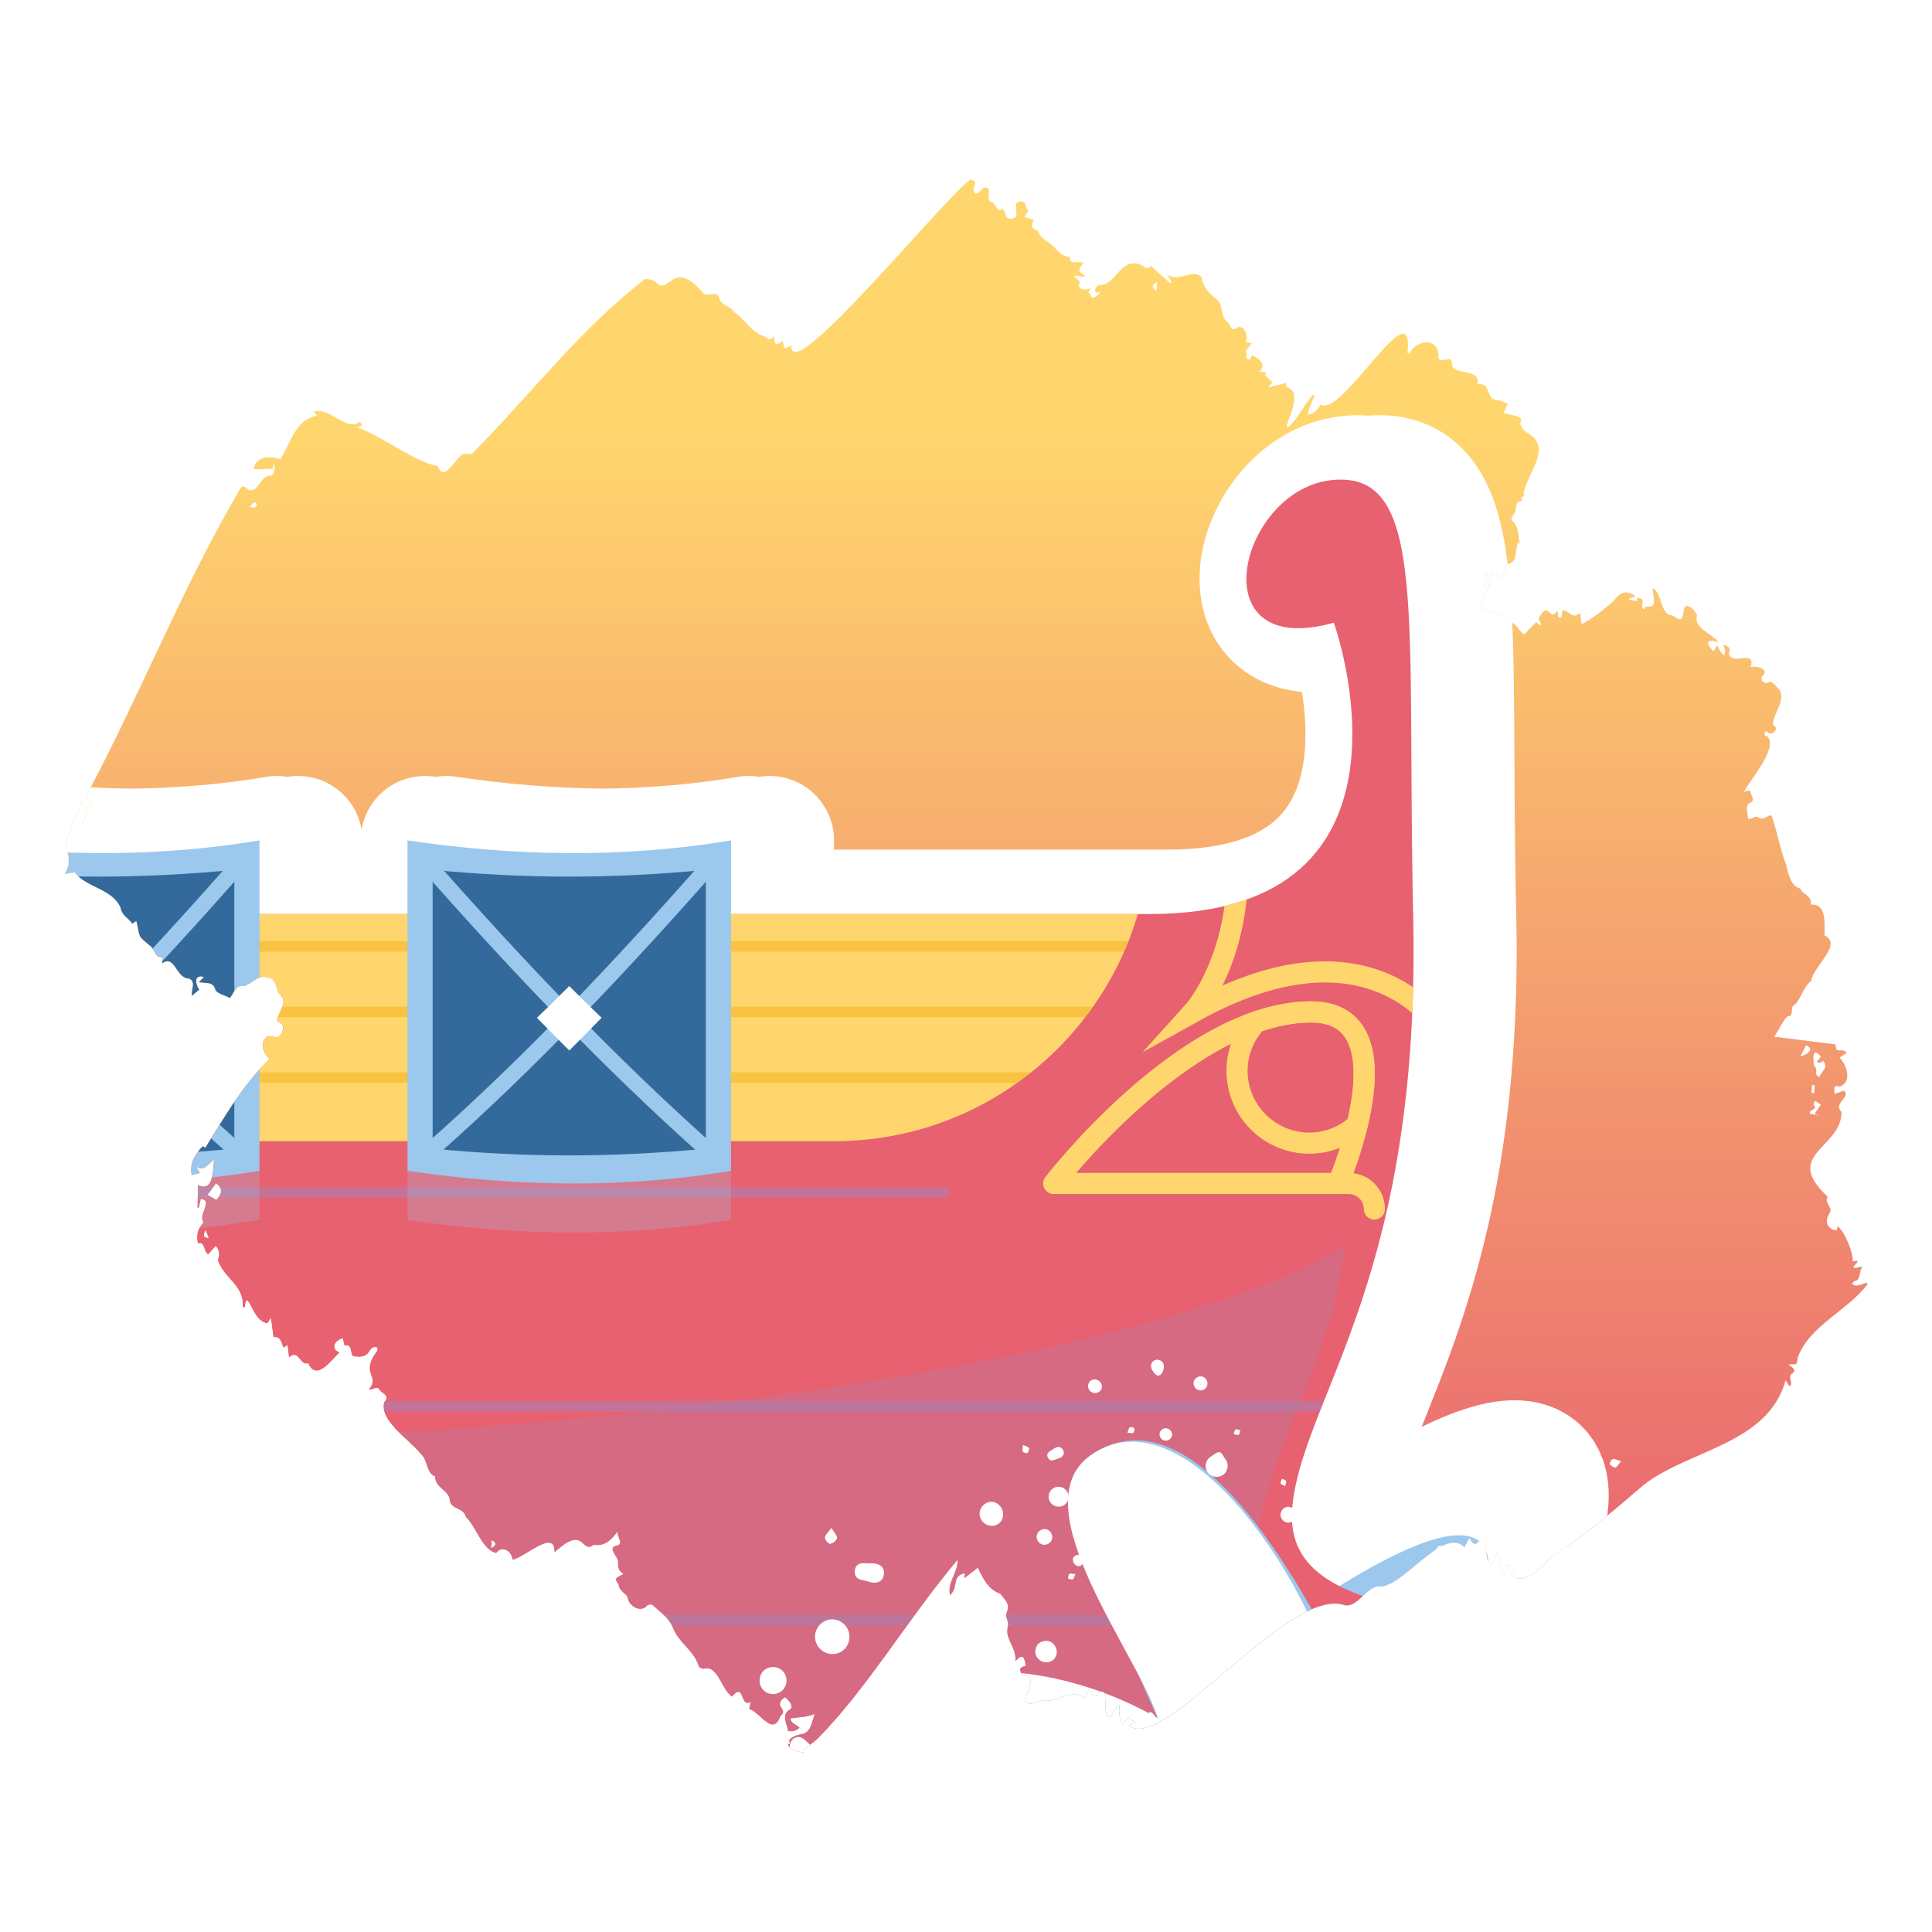 <?xml version="1.0" encoding="UTF-8"?>
<svg xmlns="http://www.w3.org/2000/svg" width="300" height="300" xmlns:xlink="http://www.w3.org/1999/xlink" viewBox="0 0 300 300">
  <defs>
    <clipPath id="b">
      <path d="M126.772,270.147c-.714.568-1.284,1.023-1.977,1.575-.003-.058.007.152.018.393-3.196-.319-3.327-2.383-.098-2.884,1.266-.458,1.292-1.73,1.796-3.082-1.457.556-2.442.47-3.814.697.252.876.893.851,1.45,1.442-.481.508-1.165.591-1.771.508-.164-1.022-1.028-2.49.117-3.246,1.081-.446-.186-1.686-.567-2.013-.576.277-1.111.961-.617,1.595.308.467.508.864-.116,1.321-1.184,3.272-3.027-.469-4.858-1.096.043-.188.129-.569.249-1.096-1.736,1.039-.908-3.182-2.925-.821-1.624-1.05-2.16-4.844-4.273-4.346-.195.121-.721-.087-.862-.323-.793-2.584-3.2-3.697-4.05-6.08-.648-1.513-1.976-2.377-3.113-3.449-.105-.152-.742-.109-.861.057-.955,1.197-2.936.12-3.038-1.301-.305-.566-1.47-1.131-1.391-1.989-.993-1.138.043-1.066.753-1.648-.713-.298-.871-.891-.862-1.733.182-.805-1.666-2.151-.396-2.576,1.456-.278.308-1.173.293-2.22-.995,1.425-2.019,2.272-3.674,2.052-.749.61-1.209.199-1.709-.265-1.289-1.414-3.222.461-4.368,1.389.096-3.759-4.685.9-6.54,1.179-.045-1.293-1.546-2.313-2.535-1.037-2.249-.607-2.976-3.952-4.684-5.586-.354-1.535-2.399-1.151-2.496-2.62-.174-1.629-2.3-1.873-2.288-3.673-1.441-.59-1.123-2.543-2.161-3.441-1.784-2.289-6.496-5.151-5.755-8.104.894-.917,0-1.194-.607-1.76-.469-1.012-1.005-.044-1.776-.239,1.881-2.059-1.466-2.334,1.303-5.969.307-.896-.85-.648-1.11-.104-.689,1.234-1.677,1.063-2.634.934-.512-.549-.059-1.924-1.332-1.664-.087-.365-.174-.73-.265-1.114-1.241.3-1.93,1.597-.515,2.208-1.318,1.253-3.583,4.501-4.84,1.678-1.488.342-1.344-2.237-2.996-.947-.081-.699-.146-1.267-.22-1.908-.179.118-.405.268-.633.418-.357-.743-.386-1.794-1.555-1.625-.128-.956-.256-1.902-.401-2.984-.273.4-.459.674-.57.836-1.739-.398-2.103-2.224-3.029-3.533-.095.013-.19.027-.285.04-.063.335-.127.67-.19,1.006-.1-.005-.2-.01-.301-.014.267-3.392-2.866-4.422-3.859-7.278.268-1.007.296-1.422-.313-2.239-.385.414-.736.792-1.218,1.311-.78-.576-.39-2-1.553-1.698-.335-1.357-.028-2.349.869-3.26-.982-1.094,1.552-3.478-.432-3.648-.108.467-.211.908-.313,1.349h-.215c.026-1.112.053-2.223.084-3.524,2.431,1.178,2.282-2.245,2.499-3.943-.967.712-1.639,2.005-2.82,1.039.176.3.352.6.614,1.048-.519.131-.969.245-1.271.321-.347-1.909.465-3.139,1.711-4.501.127.086.294.199.395.268,2.901-4.637,5.805-9.825,10.004-13.792-1.101-.897-1.671-2.744-.22-3.567.661.055,1.365.339,1.709.081.63-.781,1.133-1.841-.331-2.352-.007-1.37,1.816-2.873.508-4.08-.762-.851-.499-2.634-1.967-2.737-1.541-.467-2.351.923-3.668,1.337-1.282-.241-1.534,1.02-2.196,1.866-.778-.443-1.737-.572-2.254-1.223-.354-1.428-1.427-.995-2.579-1.251.279-.295.512-.541.756-.799-1.61-.454-1.243,1.18-.684,1.971-.347.287-.659.544-1.161.959-.146-.998.719-2.27-.491-2.696-2.003-.024-2.094-3.775-4.13-2.353.013-.316.026-.622.039-.933-1.119-.022-1.15-.978-1.739-1.663-2.298-1.886-1.623-1.258-2.3-3.981-.202.134-.39.26-.632.421-.647-.984-1.563-1.132-1.856-2.568-1.328-2.881-5.346-3.058-7.079-5.386-.585.083-1.041.148-1.601.228,1.383-2.045.167-3.317.285-5.289.802-1.974,1.602-3.943,2.4-5.907l.357.032c-.084.989-.167,1.98-.27,3.197.814-.916.531-1.853.959-2.706.183.12.335.22.487.32.067-.034.134-.067.201-.101.024-1.515-1.858-.945-.615-2.467,8.097-15.249,14.395-31.292,23.079-46.174.452-.861.735-1.603,1.645-.565,1.744.56,1.811-2.35,3.56-2.194.431-.026.743-1.269.438-1.892-.072.32-.123.543-.188.83-.996.023-1.962.045-2.946.068.288-2.054,2.598-2.155,4.1-1.523,1.683-2.489,2.304-6.224,5.744-6.788-.14-.172-.266-.327-.539-.662,2.52-.59,4.58,2.546,6.67,1.905.44-.39.743-.297.818.309-.216.079-.43.157-.716.261,4.26,1.531,8.617,5.253,12.519,6.025.919,2.415,2.378-.584,3.433-1.49.519-.833,1.393-.071,2.021-.601,8.953-9.038,16.928-19.513,26.772-26.991.548-.009,1.596.235,1.946.822,1.848,1.277,2.466-3.795,6.841,1.161.667,1.147,2.425-.463,2.708,1.046.282,1.139,1.689,1.087,2.207,2.067,1.786,1.081,2.565,3.146,4.737,3.803.689.392.8.85,1.497-.017.118,1.414.309,1.516,1.399.76.079.407.154.792.229,1.178l1.123-.477c-.465,6.943,24.591-23.986,27.83-25.766,1.614.353-.188,1.261.697,2.163.504.143.961-.691,1.338-.89,1.676-.328-.022,1.919,1.229,2.224.722.181.831,1.901,1.677.962.181.363.422.654.47.981.121.87,1.498.81,1.687.114.111-.926-.632-2.356.922-2.128.695.044.417,1.093.954,1.37-.252.402-.445.71-.638,1.018.435.124.871.249,1.436.41-.455,1.116-.409,1.297.704,1.757.236,1.007,1.231,1.468,1.973,2.04.853.704,1.654,2.045,3.013,1.97-.367,1.39,1.423.545,2.121.967-1.036.973-.927,1.293.14,1.928-.026.064-.052.129-.078.193-.473-.052-.945-.105-1.599-.177.27.731,1.157.622.746,1.475-.068.73,1.223.916,1.837.424-.165.316-.264.505-.399.765.57-.039.209,1.014.965.708.422-.171.76-.545,1.101-.949-1.081.652-1.342-.397-.403-.954,1.362.035,2.055-.861,2.827-1.742,1.164-1.315,2.162-2.092,3.896-1.315.42.365.792.737,1.358.086,1.024.926,2.01,1.817,2.997,2.709.08-.067.161-.134.241-.2-.201-.332-.402-.663-.707-1.165,1.923,1.296,3.917-1.03,5.357.406.242,1.625,1.152,2.489,2.362,3.451,1.077.962.459,2.642,1.638,3.51.591.438.42,1.541,1.363.95,1.136-.803,2.064,1.302,1.41,2.168.424.081.745.143,1.018.195-.349.427-.657.804-.966,1.18.601.262-.509,1.372.736,1.339.079-.234.163-.483.242-.715.997.668,2.299,1.187,1.222,2.566.322.045.606.085.957.133-.052.234-.096.434-.112.508.399.361.738.669,1.123,1.017-.197.249-.374.474-.652.826.998-.259,1.849-.481,2.782-.723.017.314.026.498.036.679,2.534.548.472,4.428.011,6.054.081.056.162.112.243.169,1.616-1.377,2.453-3.491,3.878-5.066.083.048.165.097.248.145-.384.974-.893,1.909-1.079,2.947,1.031-.032,1.49-.808,2.019-1.568,3.259,2.237,14.631-18.5,13.479-7.991.094.03.189.059.283.089,1.094-2.144,4.509-2.623,4.519.402-.096.89.735.556,1.293.499.593-.139.81.106.812.662-.08,1.962,4.51.524,3.973,3.236,2.144-.457,1.241,2.226,2.864,2.406.605-.004,1.21.372,1.837.587-.225.485-.433.934-.678,1.461,5.02.996,1.101.777,3.501,2.933,4.404,2.295.161,6.216-.403,9.674.089.041.178.082.266.123-.185.117-.369.233-.605.382.059.154.126.329.196.511-1.449.027-.687,1.274-1.387,2.138-.349.477-.522.808.079,1.218.73.849.617,2.264.918,3.296-.073-.059-.231-.188-.271-.221-.656,1.441.088,2.991-1.8,3.481-.204.757-.278,1.634-1.183,2.076-.315-.334-.584-.62-.852-.905-.137-.009-.274-.017-.41-.026.293,2.122-.855,3.447-1.799,5.239,1.242.98,3,.811,3.902,1.869.136.202.265.614.366.604,1.437-.079,1.729,1.318,2.679,1.994.643-.661,1.245-1.281,1.864-1.918.26.187.466.335.672.483.052-.03.105-.061.157-.091l-.428-.924c1.562-3.164,1.703.665,2.812-1.18.475.196-.208,1.169.688.926.129-.035.115-.591.193-1.067,1.148-.008,1.437,1.548,2.789.384.073.773.039,1.143.215,1.756,1.685-.842,3.335-2.183,4.895-3.547,1.023-1.326,1.915-1.908,3.486-.744-.475.142-.748.223-1.02.305-.005.067-.011.135-.016.202.378.068.756.137,1.195.217.034-.181.063-.334.1-.528,1.723.228.025,1.229,1.078,1.799.134-.204.256-.391.296-.453,1.868.37,1.023-1.643.979-2.751l.204-.01c1.293,1.101,1.019,3.405,2.372,4.092.478.042.83.144,1.165.502,1.443.824.727-1.53,1.45-1.887.825-.061,1.284.754,1.73,1.415-.65,1.95,2.239,2.847,3.33,4.16-1.55-.417-2.332-.086-.804,1.442.229-.349.361-.551.594-.905.361.657.506,1.139,1.073,1.535.326-.601.054-1.047-.141-1.632.68.197,1.275.399.869,1.299.351,2.153,4.294-.792,3.39,2.185.898-.303,3.057.317,1.793,1.39-.131.095-.137.605-.006.756.169.194.628.381.795.285.865-.523,1.285.614,1.879,1.035,1.081,1.873-1.129,3.834-.969,5.528,1.202.529-.36,2.016-1.067.878-.308.414-.488.762.194.862,1.616,1.818-2.468,6.466-3.68,8.628.365-.107.59-.173.909-.267.159.618,1.012,1.706-.01,1.987-.745.554-.263,1.555-.229,2.5.289.015,1.168-.414,1.404-.381.598.516,1.12.261,1.637-.051.559-.337.696-.053.782.465.801,2.367,1.179,4.776,2.081,7.035.296,1.29.714,3.393,2.176,3.714.357.969,1.887,1.054,1.624,2.511,2.597-.272,2.122,3.134,2.166,4.769,2.929,1.423-1.903,4.927-2.06,7.046-1.368,1.049-1.719,3.218-2.761,3.844-.552.332.13,1.785-.94,1.65-.796.839-1.221,1.956-2.062,3.186,3.359.425,6.449.815,9.532,1.205.032,1.666.885.365,1.742,1.274-.463.32-.798.55-1.11.766,1.152,1.211,1.958,3.802.022,4.516-1.213-.421-.742.496-.819,1.117.542-.177.997-.326,1.52-.497.973,1.168-1.798,1.906-.43,3.306.013,5.671-9.282,6.554-2.154,13.149-.601.93.805,1.579.35,2.49-.864,1.241-.557,2.496,1.028,2.77.031-.119.095-.368.163-.633,1.014.619,2.481,4.084,2.35,5.432.203-.031.46-.071.716-.111-.01.096-.021.192-.031.288-.183.196-.365.393-.548.59.022.092.044.183.066.275.393-.066.786-.133,1.324-.224-.604.681-.237,2.147-1.186,2.219-.146-.009-.301.289-.452.446.707.611,1.519-.008,2.306-.16.039.066.079.131.118.197-3.126,4.171-9.064,6.455-10.856,11.429-.128,1.576-.41.812-1.467,1.079.511.307,1.427.88.622,1.38-.764.446.062,1.168-.253,1.875-.087.003-.174.006-.261.009-.122-.197-.243-.393-.517-.836-2.745,9.891-14.735,10.7-21.933,16.161-4.721,4.006-9.465,8.241-14.742,11.416-1.032,1.679-4.844,4.864-6.137,2.157.234-.101.458-.199.914-.396-.521-.325-.863-.539-1.347-.841.147,1.114-.969,3.195-.613,1.098-1.212-.582-.148-1.97-.78-3.19-.401.884-.706,1.557-1.011,2.231-1.428-.731-.155-3.632-1.829-3.831-.673,1.024-1.157.594-1.616-.31-.299.539-.537.97-.797,1.437-3.272-3.432-9.814,6.669-13.382,6.068-1.938.182-3.462,3.741-5.535,2.824-8.971-2.229-27.887,23.203-33.172,18.759.277-.119.533-.228,1.027-.44-.491-.356-.823-.597-1.214-.881-1.253,2.454-1.359-.662-1.252-1.807-.098-.031-.197-.062-.295-.093-.366.652-.732,1.305-1.092,1.947-1.624-.22.047-4.78-1.789-3.836-.899,1.306-.917.067-1.661-.321-.179.432-.346.837-.504,1.219-2.082-1.718-4.408.854-6.83.32-.817.38-2.702,1.194-2.44-.602.711-.752,1.476-3.949-.374-3.102-.693-1.096-.614-1.406.383-1.632-.13-1.436-.512-1.982-1.573-.714.167-2.383-1.748-3.383-1.153-5.508.157-.534-.429-1.418-.268-1.963.769-1.473-.333-2.133-.906-3.004-1.931-.74-2.614-2.2-3.516-4.067-.659.517-1.34,1.051-2.08,1.631.027-.286.049-.514.074-.772-2.134.455-.86,2.028-2.308,3.424-.48-2.06,1.266-3.471,1.159-5.483-7.491,8.85-14.265,20.34-21.905,27.933ZM281.647,165.413c.861.91-.177,1.368.871,1.808.243-.854,1.473-1.293.613-2.462l-.624.31-.413-.196c.221-.269.443-.537.662-.803-1.404-1.639-1.201.322-1.109,1.344ZM33.541,183.748c-.44.598-.881,1.197-1.321,1.794.416.232.892.496,1.372.764.972-1.015.967-1.809-.051-2.558ZM282.421,173.251c-.222-.095-.444-.189-.666-.284.342-.493.685-.986.992-1.43-.25-.17-.55-.375-.848-.578q-.56.478.02,1.052c-.282.189-.563.377-.843.564-.009.121-.018.242-.026.363.457.104.914.208,1.372.313ZM280.446,162.308c-.318.619-.555,1.08-.89,1.733,1.061-.275,2.309-1.141.89-1.733ZM230.913,89.214c-.07.023-.14.046-.21.069-.088.634-.176,1.268-.273,1.965l.902-.413c-.137-.532-.278-1.077-.419-1.622ZM179.677,43.765c-.848.503-.866.792-.101,1.425.035-.491.064-.905.101-1.425ZM38.809,78.717c.649.155,1.027.174,1.063-.485-.428-.544-.687.017-1.063.485ZM31.936,191.013c-.467.934-.379,1.117.477,1.239-.178-.463-.328-.851-.477-1.239ZM281.27,169.697c.154.012.308.025.462.037.005-.409.011-.818.016-1.226-.12-.01-.24-.02-.36-.03-.039.406-.079.812-.118,1.218ZM76.359,239.142c-.032.385-.064.77-.106,1.275.927-.494.838-.89.106-1.275Z" fill="none"/>
    </clipPath>
    <linearGradient id="c" data-name="Dégradé sans nom 13" x1="148.843" y1="67.007" x2="148.843" y2="252.017" gradientUnits="userSpaceOnUse">
      <stop offset="0" stop-color="#ffd66e"/>
      <stop offset="1" stop-color="#e86170"/>
    </linearGradient>
    <clipPath id="d">
      <path d="M-253.715-73.97v347.791c5.085.942,10.691,1.467,16.589,1.467,13.659,0,25.755-2.806,33.409-7.13.37-.016.741-.033,1.111-.049,4.124,4.351,10.666,7.179,18.058,7.179s13.94-2.83,18.063-7.184c5.262,4.355,13.615,7.184,23.052,7.184,7.776,0,14.82-1.921,20.008-5.031,6.059,3.11,14.285,5.031,23.367,5.031,7.827,0,15.012-1.434,20.731-3.816,1.407,2.383,3.175,3.816,5.1,3.816,1.897,0,3.639-1.394,5.036-3.713,5.678,2.319,12.761,3.713,20.472,3.713,10.083,0,19.107-2.37,25.281-6.106,5.286,3.736,13.013,6.106,21.646,6.106,8.01,0,15.253-2.032,20.48-5.308,6.104,3.276,14.564,5.308,23.918,5.308.414,0,.805-.045,1.213-.055.829.021,1.65.055,2.492.055,13.659,0,25.755-2.806,33.409-7.13.37-.016.741-.033,1.111-.049,4.124,4.351,10.666,7.179,18.058,7.179s13.94-2.83,18.063-7.184c5.262,4.355,13.615,7.184,23.052,7.184,7.776,0,14.82-1.921,20.008-5.031,6.059,3.11,14.285,5.031,23.367,5.031,7.827,0,15.012-1.434,20.731-3.816,1.407,2.383,3.175,3.816,5.1,3.816,1.897,0,3.639-1.394,5.036-3.713,5.678,2.319,12.761,3.713,20.472,3.713,10.083,0,19.107-2.37,25.281-6.106,5.286,3.736,13.013,6.106,21.646,6.106,8.01,0,15.253-2.032,20.48-5.308,6.104,3.276,14.564,5.308,23.918,5.308,1.674,0,3.301-.097,4.908-.223V-73.97H-253.715Z" fill="none"/>
    </clipPath>
    <filter id="e" data-name="drop-shadow-4" x="-187.484" y="-41.249" width="498.382" height="346.567" filterUnits="userSpaceOnUse">
      <feOffset dx="-6" dy="0"/>
      <feGaussianBlur result="f" stdDeviation="0"/>
      <feFlood flood-color="#42496f" flood-opacity="1"/>
      <feComposite in2="f" operator="in"/>
      <feComposite in="SourceGraphic"/>
    </filter>
    <clipPath id="g">
      <path d="M225.438,141.925c-1.053-46.012,2.335-68.6-12.319-67.411s-21.258,28.132,0,22.18c0,0,16.239,45.232-28.517,45.232H-143.338c-13.466,0-31.685-95.928,36.438-79.293,0,0,15.843-2.772,7.921-22.18-36.671-2.808-84.983,15.212-71.206,101.473s45.858,150.423,45.858,150.423h400.023v-36.438c-50.259-4.753-71.291-5.941-68.915-22.972,2.376-17.031,19.929-35.413,18.656-91.014Z" fill="none"/>
    </clipPath>
    <clipPath id="h">
      <path d="M-142.327,128.057H184.672c0,27.125-22.022,49.147-49.147,49.147H-93.18c-27.125,0-49.147-22.022-49.147-49.147h0Z" fill="none"/>
    </clipPath>
  </defs>
  <g isolation="isolate">
    <g id="a" data-name="bateau 08">
      <g clip-path="url(#b)">
        <rect x="5.286" y="7.067" width="287.116" height="269.478" fill="url(#c)"/>
        <g>
          <path d="M272.474,251.349v.977c-2.029-.638-3.281-.977-3.281-.977v3.949c-15.081-1.415-27.264-2.565-36.732-4.054,6.111-10.879,10.307-21.534,4.746-23.508-5.249-1.863-17.306,4.987-29.221,13.291-1.263-2.218-1.654-4.87-1.205-8.089,2.376-17.031,19.929-35.413,18.656-91.014-1.053-46.012,2.335-68.6-12.319-67.411-.206.017-.405.057-.608.083-.818-.129-1.703-.162-2.673-.083-13.709,1.112-20.368,24.759-3.766,22.932,1.155.144,2.482.117,3.982-.103,1.77,5.505,12.87,44.583-28.733,44.583h-61.813c0-3.81,0-7.62,0-11.43-1.091.185-2.185.354-3.281.511v-.511c-7.473,1.264-15.065,1.885-22.669,1.964-8.142-.082-16.279-.77-24.28-1.964v.459c-1.096-.144-2.19-.296-3.281-.459v11.43h-19.711c0-3.81,0-7.62,0-11.43-1.091.185-2.185.354-3.281.511v-.511c-7.473,1.264-15.065,1.885-22.669,1.964-8.142-.082-16.279-.77-24.28-1.964v.459c-1.096-.144-2.19-.296-3.281-.459v11.43h-19.711c0-3.81,0-7.62,0-11.43-1.091.185-2.185.354-3.281.511v-.511c-7.473,1.264-15.065,1.885-22.669,1.964-5.202-.052-10.402-.353-15.566-.876v-50.397s-31.483-6.58-38.25-13.562l1.407-1.407-2.68-2.68-1.64,1.64-1.64-1.64-2.68,2.68,1.407,1.407c-4.221,4.356-18.059,8.555-27.875,11.097l-2.179-14.171c4.128-2.548,9.239-4.115,15.499-4.354,3.908.13,8.207.722,12.961,1.883,0,0,.294-.199.752-.564.832.174,1.668.354,2.528.564,0,0,14.678-9.842,1.82-22.223-2.786-.213-5.582-.301-8.364-.247-9.808-.196-19.552,1.291-28.211,5.342l-1.376-8.951c2.699-1.154,4.388-4.016,3.921-7.051s-2.938-5.258-5.859-5.547l-.057-.37c3.83-1.365,6.28-5.291,5.639-9.458s-4.157-7.176-8.22-7.327l-.058-.38c2.699-1.154,4.388-4.016,3.921-7.051s-2.938-5.258-5.859-5.547l-.033-.212,19.926-3.064-1.415-9.204-3.205.493-.076-.493-16.721,2.571-.543-3.529c5-1.57,8.249-6.584,7.428-11.924-.906-5.891-6.414-9.932-12.305-9.029-1.062-.163-2.166-.172-3.285,0-5.892.906-9.934,6.417-9.028,12.309.821,5.34,5.426,9.146,10.667,9.141l.618,4.022-20.03,3.08,1.415,9.204,3.205-.493.076.493,15.964-2.455c-2.214,1.34-3.521,3.921-3.103,6.638.467,3.035,2.938,5.258,5.859,5.547l.058.38c-3.83,1.365-6.28,5.291-5.639,9.458.641,4.168,4.157,7.176,8.22,7.327l.057.37c-2.699,1.154-4.388,4.016-3.921,7.051s2.938,5.258,5.859,5.547l1.823,11.857c-18.794,12.435-30.364,39.914-21.794,93.569,13.777,86.261,45.858,150.423,45.858,150.423h396.801v1.96s1.251-.026,3.281-.159v.159s38.305-.764,38.424-16.67c.119-15.906-38.424-26.288-38.424-26.288ZM-109.981,67.624l.367-.367.367.367c-.115.119-.238.238-.367.356-.129-.119-.252-.237-.367-.356ZM-147.496,139.28c-.086-.103-.171-.206-.256-.314v-49.713h.256v50.028ZM-146.761,80.286c-2.472.577-4.015.9-4.015.9v52.779c-7.385-15.202-12.077-48.298,2.351-64.5l1.664,10.821ZM-144.472,141.697v-46.522l7.189,46.75h-6.055c-.372,0-.751-.085-1.134-.228ZM-98.472,89.252h.256v52.673h-.256v-52.673ZM-95.192,89.252h20.437v41.582c-.804-.109-1.607-.22-2.409-.339v.459c-1.096-.144-2.19-.296-3.281-.459v11.43h-14.748v-52.673ZM-71.475,131.252c-.086-.01-.171-.022-.256-.032v-41.968h.256v42ZM-130.683,141.925l-8.1-52.673h37.286v52.673h-29.187Z" fill="none" stroke="#fff" stroke-linecap="round" stroke-linejoin="round" stroke-width="20"/>
          <g>
            <path d="M217.895,280.523s-25.748-70.56-48.631-54.482c-6.473,4.548,10.508,40.753,10.508,40.753,0,0-22.604-10.98-24.41-1.549-1.806,9.431-10.501,16.773-27.89,13.295-17.389-3.478,49.076,21.085,50.621,11.219,1.546-9.866,21.965,9.33,26.536,4.562,4.571-4.768-3.351-18.77,13.265-13.798Z" fill="#9bc8ec"/>
            <path d="M208.665,270.311c.827-15.262-22.678-56.295-39.401-44.271-11.009,7.916,7.756,31.246,10.508,40.753-13.968-8.064-30.292-9.006-34.662-4.504-4.37,4.502,8.058,6.416,4.638,10.508-3.42,4.093-35.529,4.176-35.529,4.176,0,0,36.809,13.021,47.233,8.453,6.568-2.878-3.988-12.243,1.833-14.28,14.55-5.091,27.688,21.225,38.81,18.396,6.59-1.676-9.531-22.848-5.278-24.6,4.253-1.751,11.846,5.367,11.846,5.367Z" fill="#fff"/>
          </g>
        </g>
        <g>
          <g clip-path="url(#d)">
            <g>
              <path d="M215.693,276.802s33.53-44.802,21.515-49.065c-12.015-4.264-59.704,37.119-59.704,37.119l38.189,11.946Z" fill="#fff"/>
              <path d="M207.048,287.765s33.53-44.802,21.515-49.065c-12.015-4.264-59.704,37.119-59.704,37.119l38.189,11.946Z" fill="#9bc8ec"/>
              <g>
                <path d="M239.011,264.181c-1.411.713-2.77-.218-3.072-1.153-.36-1.114.158-2.325,1.219-2.738,1.118-.435,2.358.106,2.804,1.229.072.181.114.373.181.555.567,1.544.491,1.686-1.131,2.107Z" fill="#fff"/>
                <path d="M242.034,230.413c.307,1.019-.258,2.088-1.279,2.42-1.073.349-2.173-.233-2.469-1.307-.279-1.013.322-2.096,1.333-2.402,1.008-.305,2.112.284,2.415,1.289Z" fill="#fff"/>
                <path d="M223.821,245.031c.251.856-.158,1.52-1.129,1.831-.935.3-1.911-.193-2.178-1.101-.259-.881.256-1.795,1.159-2.055.946-.272,1.841.279,2.148,1.325Z" fill="#fff"/>
                <path d="M216.599,254.708c-.24-.887.247-1.753,1.112-1.979.857-.224,1.73.292,1.966,1.162.255.941-.229,1.872-1.091,2.098-.868.227-1.73-.329-1.987-1.281Z" fill="#fff"/>
                <path d="M239.884,250.776c.254.852-.229,1.77-1.069,2.031-.852.265-1.757-.223-2.011-1.083-.258-.874.208-1.751,1.071-2.02.871-.271,1.748.197,2.008,1.071Z" fill="#fff"/>
                <path d="M226.646,272.936c.214.818-.313,1.672-1.152,1.868-.799.187-1.605-.287-1.833-1.078-.241-.837.237-1.67,1.088-1.896.833-.221,1.679.272,1.896,1.106Z" fill="#fff"/>
                <path d="M232.955,224.822c.812-.207,1.595.248,1.824,1.061.238.845-.244,1.675-1.098,1.886-.809.2-1.609-.264-1.832-1.062-.235-.843.248-1.666,1.106-1.885Z" fill="#fff"/>
                <path d="M220.413,265.961c-.199-.768.219-1.518.937-1.68.744-.168,1.563.321,1.755,1.048.198.748-.217,1.458-.969,1.661-.777.209-1.516-.232-1.723-1.029Z" fill="#fff"/>
                <path d="M249.368,232.273c.06.218.145.432.176.654.096.685-.193,1.156-.877,1.275-.694.121-1.111-.261-1.251-.919-.073-.344-.034-.711-.097-1.059-.116-.639.061-1.118.72-1.267.671-.152,1.023.239,1.175.855.039.157.085.312.128.468.009-.002.018-.005.026-.007Z" fill="#fff"/>
                <path d="M213.261,240.925c-.224-.733.168-1.515.862-1.721.703-.209,1.553.274,1.766,1.004.201.688-.259,1.5-.952,1.683-.713.188-1.454-.239-1.676-.966Z" fill="#fff"/>
                <path d="M259.154,255.032c.807-.255,1.532.046,1.775.738.229.65-.173,1.421-.856,1.643-.687.223-1.964-.462-2.151-1.154-.148-.547.21-.903,1.232-1.226Z" fill="#fff"/>
                <path d="M252.972,263.757c-.183-.733.271-1.482,1.029-1.63.791-.154,1.346.178,1.593.942.238.734-.202,1.465-.957,1.662-.749.195-1.479-.233-1.665-.975Z" fill="#fff"/>
                <path d="M260.431,243.079c.163.707-.33,1.474-1.057,1.644-.741.173-1.399-.231-1.563-.96-.166-.739.297-1.484,1.024-1.65.69-.157,1.442.297,1.596.966Z" fill="#fff"/>
                <path d="M241.45,238.882c.681-.189,1.434.219,1.638.887.214.701-.248,1.477-.984,1.656-.697.17-1.425-.259-1.598-.94-.172-.675.264-1.414.944-1.603Z" fill="#fff"/>
                <path d="M246.652,255.517c-.62.087-1.136-.16-1.353-.86-.199-.641.228-1.397.869-1.523.706-.139,1.216.169,1.446.844.213.625-.234,1.356-.962,1.54Z" fill="#fff"/>
                <path d="M227.356,232.846c-.409-.321-.978-.563-1.19-.983-.317-.627.098-1.154.736-1.351.658-.203,1.273.092,1.371.736.069.456-.297.977-.469,1.469l-.448.129Z" fill="#fff"/>
                <path d="M228.8,252.118c.669.438,1.159.623,1.391.977.092.14-.315.83-.625.961-.548.233-1.052-.065-1.127-.706-.033-.284.164-.596.361-1.233Z" fill="#fff"/>
                <path d="M222.598,241.039c.44-.514.649-.978.927-1.024.295-.048.655.301.986.476-.187.326-.305.816-.579.93-.262.108-.686-.177-1.334-.382Z" fill="#fff"/>
                <path d="M233.529,237.074c-.404.479-.592.906-.851.954-.271.05-.61-.263-.92-.417.177-.325.282-.783.555-.932.201-.11.622.185,1.216.395Z" fill="#fff"/>
                <path d="M251.722,226.893c-.433.507-.635.951-.884.979-.277.031-.714-.255-.854-.522-.082-.157.224-.708.455-.787.266-.09.643.146,1.282.329Z" fill="#fff"/>
                <path d="M245.658,241.464c.475.428.897.632.928.884.033.273-.299.59-.472.888-.3-.176-.749-.29-.854-.546-.096-.233.182-.619.398-1.226Z" fill="#fff"/>
                <path d="M248.721,247.16c.447.354.849.519.89.747.043.242-.208.71-.423.775-.215.065-.682-.185-.783-.41-.094-.211.146-.572.316-1.112Z" fill="#fff"/>
                <path d="M220.689,233.722c.44.365.812.528.877.771.056.212-.215.718-.377.734-.279.027-.718-.155-.839-.382-.101-.19.156-.571.34-1.123Z" fill="#fff"/>
                <path d="M224.77,230.246c-.442-.379-.839-.557-.873-.79-.038-.256.256-.562.406-.846.278.16.692.262.793.498.093.218-.149.58-.325,1.138Z" fill="#fff"/>
                <path d="M243.113,267.072c.353.293.746.472.747.655.002.266-.276.535-.435.803-.26-.176-.63-.303-.741-.547-.074-.163.219-.494.429-.911Z" fill="#fff"/>
                <path d="M230.685,274.16c.34-.355.545-.738.742-.734.262.005.518.312.777.489-.18.229-.328.593-.551.648-.222.055-.521-.201-.968-.403Z" fill="#fff"/>
                <path d="M230.498,239.831c-.27.362-.411.724-.585.742-.251.025-.527-.201-.792-.319.155-.243.26-.581.482-.698.157-.083.472.133.895.276Z" fill="#fff"/>
                <path d="M230.31,246.8c-.269.347-.393.64-.604.729-.129.054-.561-.211-.557-.324.007-.235.163-.541.355-.668.117-.077.418.126.806.263Z" fill="#fff"/>
              </g>
            </g>
            <g filter="url(#e)">
              <path d="M225.438,141.925c-1.053-46.012,2.335-68.6-12.319-67.411s-21.258,28.132,0,22.18c0,0,16.239,45.232-28.517,45.232H-143.338c-13.466,0-35.626-96.479,32.497-79.845,0,0,14.678-9.842,1.82-22.223-36.671-2.808-74.942,15.807-61.165,102.068s45.858,150.423,45.858,150.423h400.023v-36.438c-50.259-4.753-71.291-5.941-68.915-22.972,2.376-17.031,19.929-35.413,18.656-91.014Z" fill="#e86170"/>
              <g clip-path="url(#g)">
                <g mix-blend-mode="multiply" opacity=".5">
                  <line x1="-180.664" y1="185.154" x2="152.578" y2="185.154" fill="none" stroke="#a384bb" stroke-linecap="round" stroke-linejoin="round" stroke-width="1.64"/>
                  <line x1="-147.117" y1="218.383" x2="224.963" y2="218.383" fill="none" stroke="#a384bb" stroke-linecap="round" stroke-linejoin="round" stroke-width="1.64"/>
                  <line x1="-147.752" y1="251.612" x2="215.287" y2="251.612" fill="none" stroke="#a384bb" stroke-linecap="round" stroke-linejoin="round" stroke-width="1.64"/>
                  <line x1="-120.132" y1="284.841" x2="286.235" y2="284.841" fill="none" stroke="#a384bb" stroke-linecap="round" stroke-linejoin="round" stroke-width="1.64"/>
                </g>
                <g>
                  <path d="M-142.327,128.057H184.672c0,27.125-22.022,49.147-49.147,49.147H-93.18c-27.125,0-49.147-22.022-49.147-49.147h0Z" fill="#ffd66e"/>
                  <g clip-path="url(#h)">
                    <g mix-blend-mode="multiply" opacity=".5">
                      <line x1="-145.102" y1="167.321" x2="189.201" y2="167.321" fill="none" stroke="#f4af13" stroke-linecap="round" stroke-linejoin="round" stroke-width="1.64"/>
                      <line x1="-125.529" y1="157.132" x2="189.201" y2="157.132" fill="none" stroke="#f4af13" stroke-linecap="round" stroke-linejoin="round" stroke-width="1.64"/>
                      <line x1="-145.102" y1="146.944" x2="189.201" y2="146.944" fill="none" stroke="#f4af13" stroke-linecap="round" stroke-linejoin="round" stroke-width="1.64"/>
                    </g>
                  </g>
                </g>
                <g>
                  <path d="M213.785,183.77s11.479-26.638-4.217-26.638c-19.444,0-39.943,26.638-39.943,26.638h45.828c2.184,0,3.954,1.77,3.954,3.954h0" fill="none" stroke="#ffd66e" stroke-linecap="round" stroke-linejoin="round" stroke-width="3.281"/>
                  <path d="M209.568,157.132c-2.844,0-5.706.619-8.528,1.592-1.818,1.997-2.955,4.627-2.955,7.54,0,6.21,5.035,11.245,11.245,11.245,2.855,0,5.431-1.098,7.415-2.85,1.855-7.716,2.354-17.527-7.177-17.527Z" fill="none" stroke="#ffd66e" stroke-linecap="round" stroke-linejoin="round" stroke-width="3.281"/>
                  <path d="M230.181,160.403s-10.659-18.959-38.889-3.271c0,0,7.847-8.676,6.794-25.309" fill="none" stroke="#ffd66e" stroke-miterlimit="10" stroke-width="3.281"/>
                  <path d="M283.272,269.761c2.468,2.468-72.384.423-80.427-16.932-8.043-17.355,10.582-38.944,11.852-59.262-44.446,27.091-236.201,46.14-364.884,13.546,0,0,8.466,57.992,31.324,98.205h408.06s-7.196-36.827-5.926-35.557Z" fill="#a384bb" mix-blend-mode="multiply" opacity=".25"/>
                </g>
              </g>
              <path d="M272.474,251.349v42.959s38.305-.764,38.424-16.67c.119-15.907-38.424-26.288-38.424-26.288Z" fill="#336a9b"/>
              <g mix-blend-mode="multiply" opacity=".25">
                <path d="M46.287,189.414c-16.544,2.8-33.683,2.47-50.23,0v-51.301c16.549,2.471,33.683,2.799,50.23,0,0,17.1,0,34.2,0,51.301Z" fill="#9bc8ec"/>
              </g>
              <g mix-blend-mode="multiply" opacity=".25">
                <path d="M119.508,189.414c-16.544,2.8-33.683,2.47-50.23,0v-51.301c16.549,2.471,33.684,2.799,50.23,0,0,17.1,0,34.2,0,51.301Z" fill="#9bc8ec"/>
              </g>
              <g>
                <path d="M46.287,181.795c-16.544,2.8-33.683,2.47-50.23,0v-51.301c16.549,2.471,33.684,2.8,50.23,0,0,17.1,0,34.2,0,51.301Z" fill="#9bc8ec"/>
                <path d="M42.384,178.359c-14.447,1.403-27.977,1.403-42.424,0v-43.291c14.449,1.405,27.976,1.405,42.424,0,0,14.43,0,28.86,0,43.29Z" fill="#336a9b"/>
                <path d="M-.04,178.359c15.165-13.424,29.024-28.13,42.424-43.29" fill="none" stroke="#9bc8ec" stroke-linecap="round" stroke-linejoin="round" stroke-width="2.46"/>
                <path d="M-.04,135.068c13.415,15.175,27.299,29.792,42.424,43.291" fill="none" stroke="#9bc8ec" stroke-linecap="round" stroke-linejoin="round" stroke-width="2.46"/>
                <path d="M26.19,158.041c-2.007-1.938-3.01-2.922-5.017-4.923-2.007,2.001-3.01,2.985-5.016,4.923,2.006,2.063,3.01,3.079,5.016,5.08,2.007-2,3.011-3.016,5.017-5.08Z" fill="#fff"/>
              </g>
              <g>
                <path d="M119.508,181.795c-16.544,2.8-33.683,2.47-50.23,0v-51.301c16.549,2.471,33.684,2.8,50.23,0,0,17.1,0,34.2,0,51.301Z" fill="#9bc8ec"/>
                <path d="M115.605,178.359c-14.447,1.403-27.977,1.403-42.424,0v-43.291c14.449,1.405,27.976,1.405,42.424,0,0,14.43,0,28.86,0,43.29Z" fill="#336a9b"/>
                <path d="M73.181,178.359c15.165-13.424,29.024-28.13,42.424-43.29" fill="none" stroke="#9bc8ec" stroke-linecap="round" stroke-linejoin="round" stroke-width="2.46"/>
                <path d="M73.181,135.068c13.415,15.175,27.299,29.792,42.424,43.291" fill="none" stroke="#9bc8ec" stroke-linecap="round" stroke-linejoin="round" stroke-width="2.46"/>
                <path d="M99.411,158.041c-2.007-1.938-3.01-2.922-5.017-4.923-2.007,2.001-3.01,2.985-5.016,4.923,2.006,2.063,3.01,3.079,5.016,5.08,2.007-2,3.011-3.016,5.017-5.08Z" fill="#fff"/>
              </g>
            </g>
          </g>
          <g>
            <path d="M217.895,280.523s-25.748-70.56-48.631-54.482c-6.473,4.548,10.508,40.753,10.508,40.753,0,0-22.604-10.98-24.41-1.549-1.806,9.431-10.501,16.773-27.89,13.295-17.389-3.478,49.076,21.085,50.621,11.219,1.546-9.866,21.965,9.33,26.536,4.562,4.571-4.768-3.351-18.77,13.265-13.798Z" fill="#9bc8ec"/>
            <path d="M208.665,270.311c.827-15.262-22.678-56.295-39.401-44.271-11.009,7.916,7.756,31.246,10.508,40.753-13.968-8.064-30.292-9.006-34.662-4.504-4.37,4.502,8.058,6.416,4.638,10.508-3.42,4.093-35.529,4.176-35.529,4.176,0,0,36.809,13.021,47.233,8.453,6.568-2.878-3.988-12.243,1.833-14.28,14.55-5.091,27.688,21.225,38.81,18.396,6.59-1.676-9.531-22.848-5.278-24.6,4.253-1.751,11.846,5.367,11.846,5.367Z" fill="#fff"/>
            <g>
              <g>
                <path d="M113.624,269.903c.962.536.954,1.684.532,2.223-.502.642-1.404.815-2.056.364-.687-.476-.858-1.403-.384-2.097.076-.112.171-.211.25-.321.67-.929.782-.941,1.657-.168Z" fill="#fff"/>
                <path d="M92.951,281.321c.468-.574,1.306-.665,1.895-.205.62.483.713,1.345.208,1.935-.476.556-1.335.631-1.906.167-.569-.463-.659-1.33-.197-1.896Z" fill="#fff"/>
                <path d="M108.49,286.137c.396-.479.939-.501,1.497-.062.538.423.633,1.178.213,1.686-.408.493-1.136.552-1.638.132-.526-.44-.556-1.171-.072-1.756Z" fill="#fff"/>
                <path d="M116.891,286.534c-.419.484-1.108.541-1.576.129-.464-.408-.506-1.113-.096-1.588.444-.514,1.17-.598,1.636-.188.469.413.484,1.127.035,1.647Z" fill="#fff"/>
                <path d="M105.544,274.625c.393-.479,1.111-.558,1.589-.175.485.389.556,1.101.159,1.583-.404.489-1.092.563-1.584.169-.496-.397-.568-1.086-.165-1.577Z" fill="#fff"/>
                <path d="M123.498,273.629c.389-.442,1.087-.471,1.528-.063.419.388.46,1.038.092,1.478-.389.465-1.057.514-1.519.111-.452-.395-.497-1.075-.101-1.526Z" fill="#fff"/>
                <path d="M93.262,288.741c-.436-.388-.478-1.018-.099-1.466.395-.467,1.062-.512,1.517-.101.431.389.475,1.032.101,1.472-.395.464-1.058.506-1.519.096Z" fill="#fff"/>
                <path d="M121.9,279.946c-.365.414-.962.465-1.335.114-.387-.364-.424-1.028-.079-1.422.355-.406.926-.443,1.337-.088.424.367.457.966.078,1.396Z" fill="#fff"/>
                <path d="M91.166,276.362c.102-.12.193-.252.309-.357.358-.322.742-.339,1.078.009.34.354.282.743-.043,1.08-.17.176-.397.297-.573.469-.323.316-.669.4-1.012.078-.349-.328-.261-.684.036-1.012.075-.084.147-.171.22-.256-.005-.004-.01-.008-.015-.012Z" fill="#fff"/>
                <path d="M110.236,293.834c-.336.415-.94.494-1.33.174-.395-.324-.447-1.004-.109-1.411.319-.384.967-.435,1.343-.106.386.338.429.932.096,1.344Z" fill="#fff"/>
                <path d="M100.49,261.841c-.462-.366-.571-.902-.266-1.312.286-.385.888-.454,1.282-.146.397.309.499,1.314.172,1.692-.258.298-.603.231-1.188-.233Z" fill="#fff"/>
                <path d="M107.937,262.009c-.352.391-.962.421-1.342.041-.397-.397-.422-.846-.077-1.287.331-.424.925-.455,1.333-.095.405.357.442.945.086,1.341Z" fill="#fff"/>
                <path d="M93.092,265.764c.345-.37.979-.384,1.361-.03.389.36.412.898.055,1.276-.362.384-.972.407-1.352.052-.36-.337-.39-.948-.065-1.298Z" fill="#fff"/>
                <path d="M98.068,278.357c-.375-.319-.433-.913-.126-1.291.322-.397.949-.433,1.34-.077.37.336.406.923.08,1.289-.323.362-.919.399-1.294.08Z" fill="#fff"/>
                <path d="M105.643,268.869c.292.324.35.718.031,1.116-.293.364-.895.413-1.218.092-.355-.353-.377-.768-.077-1.164.278-.367.874-.393,1.264-.045Z" fill="#fff"/>
                <path d="M100.077,288.846c-.026.362.056.784-.104,1.071-.238.428-.705.393-1.067.102-.373-.301-.443-.771-.109-1.078.236-.217.68-.209,1.031-.302l.249.208Z" fill="#fff"/>
                <path d="M110.64,280.5c-.008-.557-.092-.912.022-1.184.045-.108.602-.142.799-.014.348.226.373.632.032.925-.151.13-.408.138-.853.273Z" fill="#fff"/>
                <path d="M106.662,288.399c-.468-.053-.818.007-.952-.136-.143-.151-.082-.495-.109-.755.261-.019.59-.142.762-.028.165.109.166.465.299.919Z" fill="#fff"/>
                <path d="M100.112,283.635c.434.046.754-.011.883.12.135.137.086.455.117.694-.257.025-.562.143-.754.043-.142-.073-.136-.431-.246-.856Z" fill="#fff"/>
                <path d="M87.143,277.1c.462.052.797-.004.91.129.126.148.131.511.032.696-.059.108-.496.147-.632.044-.156-.118-.166-.428-.31-.869Z" fill="#fff"/>
                <path d="M97.918,274.921c.062-.441.015-.764.149-.88.144-.126.457-.058.696-.074.015.242.124.545.018.706-.097.146-.429.136-.863.248Z" fill="#fff"/>
                <path d="M100.013,270.932c.03-.396-.032-.693.084-.805.123-.119.491-.157.612-.058.121.099.159.465.068.612-.085.137-.387.139-.765.251Z" fill="#fff"/>
                <path d="M103.182,292.353c.039-.397-.012-.675.104-.807.1-.115.498-.156.571-.068.125.15.191.475.107.633-.07.133-.391.133-.781.242Z" fill="#fff"/>
                <path d="M99.584,291.352c-.046.403.005.701-.116.812-.133.122-.424.071-.646.095-.016-.223-.119-.501-.022-.652.09-.139.393-.14.784-.256Z" fill="#fff"/>
                <path d="M113.694,266.408c.031-.318-.018-.614.087-.687.153-.105.417-.049.633-.062,0,.219.071.481-.027.641-.065.106-.37.066-.693.107Z" fill="#fff"/>
                <path d="M122.63,270.82c-.338-.058-.639-.027-.713-.142-.099-.153-.022-.421-.02-.639.202.015.47-.042.589.065.118.107.087.379.145.716Z" fill="#fff"/>
                <path d="M102.885,284.309c.314.015.578-.045.656.049.112.135.09.382.124.582-.201.005-.437.076-.591-.006-.109-.059-.107-.324-.19-.624Z" fill="#fff"/>
                <path d="M106.981,281.702c.305.02.523-.023.656.065.082.054.097.406.03.448-.139.088-.376.117-.524.055-.09-.038-.09-.291-.162-.568Z" fill="#fff"/>
              </g>
              <g>
                <path d="M171.932,270.593c.293,2.158-1.531,3.508-2.884,3.481-1.612-.032-2.957-1.252-3.017-2.819-.063-1.651,1.2-3.023,2.862-3.098.267-.012.537.02.805.015,2.265-.043,2.417.12,2.235,2.421Z" fill="#fff"/>
                <path d="M129.32,251.458c1.465.059,2.602,1.275,2.576,2.754-.028,1.555-1.281,2.725-2.813,2.627-1.445-.093-2.585-1.362-2.528-2.816.056-1.45,1.321-2.622,2.765-2.564Z" fill="#fff"/>
                <path d="M140.158,281.753c1.228.058,1.908.889,1.877,2.294-.03,1.353-1.112,2.401-2.414,2.34-1.265-.059-2.223-1.141-2.154-2.434.072-1.355,1.192-2.271,2.692-2.2Z" fill="#fff"/>
                <path d="M149.509,295.512c-1.263-.087-2.171-1.11-2.077-2.339.094-1.217,1.159-2.122,2.398-2.037,1.341.091,2.335,1.141,2.24,2.365-.095,1.232-1.207,2.105-2.562,2.011Z" fill="#fff"/>
                <path d="M154.869,263.422c1.224.053,2.202,1.095,2.164,2.306-.039,1.229-1.081,2.188-2.315,2.131-1.254-.058-2.187-1.059-2.148-2.304.04-1.256,1.044-2.188,2.299-2.133Z" fill="#fff"/>
                <path d="M177.767,290.634c1.162.09,2.036,1.16,1.914,2.341-.116,1.125-1.096,1.96-2.229,1.901-1.198-.063-2.068-1.061-1.979-2.271.087-1.185,1.11-2.063,2.294-1.971Z" fill="#fff"/>
                <path d="M117.954,260.763c.096-1.15,1.041-1.965,2.202-1.898,1.208.07,2.071,1.072,1.962,2.279-.104,1.143-1.068,1.977-2.207,1.908-1.203-.073-2.058-1.072-1.956-2.288Z" fill="#fff"/>
                <path d="M165.879,295.61c-1.089-.086-1.878-.968-1.766-1.976.116-1.044,1.122-1.891,2.155-1.814,1.063.079,1.801.939,1.726,2.01-.077,1.106-.984,1.87-2.115,1.78Z" fill="#fff"/>
                <path d="M135.044,242.745c.311.02.628.006.931.065.935.183,1.419.771,1.265,1.716-.155.958-.84,1.329-1.76,1.215-.481-.06-.942-.276-1.422-.35-.884-.136-1.428-.583-1.326-1.507.104-.942.771-1.224,1.642-1.146.222.02.445.029.667.043,0-.013.002-.025.002-.038Z" fill="#fff"/>
                <path d="M130.059,293.656c-1.055-.039-1.897-.9-1.854-1.897.044-1.01,1.056-1.899,2.103-1.848.986.048,1.836,1.012,1.763,1.998-.075,1.013-.966,1.786-2.012,1.747Z" fill="#fff"/>
                <path d="M169.085,240.245c.031-1.165.749-1.974,1.759-1.979.95-.005,1.772.864,1.754,1.853-.018.995-1.486,2.349-2.471,2.282-.778-.053-1.081-.68-1.042-2.156Z" fill="#fff"/>
                <path d="M177.664,252.222c-1.037-.092-1.808-1.021-1.659-2.073.156-1.1.837-1.672,1.944-1.651,1.063.021,1.818.922,1.733,1.995-.084,1.063-.969,1.822-2.018,1.729Z" fill="#fff"/>
                <path d="M154.094,233.203c.994.106,1.77,1.093,1.665,2.117-.108,1.043-.93,1.718-1.953,1.603-1.037-.117-1.799-1.055-1.687-2.076.106-.969,1.036-1.743,1.975-1.643Z" fill="#fff"/>
                <path d="M140.086,256.03c.06-.972.931-1.769,1.892-1.734,1.009.038,1.812.987,1.714,2.027-.093.984-.978,1.739-1.943,1.658-.956-.081-1.723-.98-1.663-1.952Z" fill="#fff"/>
                <path d="M164.089,256.743c-.166.847-.72,1.407-1.729,1.374-.924-.03-1.717-.926-1.593-1.817.136-.982.768-1.508,1.75-1.503.91.004,1.66.915,1.572,1.946Z" fill="#fff"/>
                <path d="M125.883,271.666c-.603.388-1.172,1.02-1.816,1.108-.96.131-1.459-.647-1.428-1.567.032-.948.693-1.617,1.576-1.454.624.115,1.139.826,1.702,1.272l-.033.641Z" fill="#fff"/>
                <path d="M151.628,278.459c.872-.674,1.333-1.228,1.899-1.371.224-.056.939.783.971,1.246.056.819-.557,1.341-1.426,1.15-.385-.085-.702-.481-1.444-1.025Z" fill="#fff"/>
                <path d="M134.41,281.549c-.472-.804-.982-1.285-.916-1.668.07-.406.686-.717,1.064-1.07.34.39.926.765.95,1.173.023.39-.539.814-1.098,1.565Z" fill="#fff"/>
                <path d="M134.166,265.53c.442.742.913,1.179.859,1.538-.057.376-.617.676-.957,1.01-.344-.377-.893-.72-.964-1.142-.052-.311.521-.727,1.062-1.406Z" fill="#fff"/>
                <path d="M129.098,237.258c.466.793.953,1.255.877,1.592-.084.375-.653.815-1.064.877-.241.036-.822-.61-.82-.947.002-.387.479-.772,1.006-1.521Z" fill="#fff"/>
                <path d="M145.342,251.712c.771-.426,1.227-.884,1.569-.81.37.079.634.655.944,1.014-.364.311-.715.844-1.096.866-.346.02-.725-.516-1.417-1.07Z" fill="#fff"/>
                <path d="M154.138,250.287c.663-.423,1.058-.873,1.374-.822.334.053.831.591.819.899-.012.31-.547.804-.887.834-.318.028-.679-.447-1.305-.911Z" fill="#fff"/>
                <path d="M124.023,280.741c.674-.409,1.053-.82,1.399-.794.301.022.838.603.786.822-.09.376-.525.866-.875.921-.293.046-.674-.461-1.31-.948Z" fill="#fff"/>
                <path d="M121.334,273.863c-.692.406-1.103.841-1.422.782-.351-.066-.616-.586-.919-.909.333-.289.652-.783,1.005-.808.326-.023.688.455,1.336.936Z" fill="#fff"/>
                <path d="M177.542,266.552c.54-.328.95-.759,1.189-.679.348.117.573.601.85.928-.347.259-.677.684-1.045.719-.246.024-.544-.507-.993-.969Z" fill="#fff"/>
                <path d="M181.179,285.926c-.31-.603-.716-1.042-.622-1.296.125-.339.64-.534.987-.791.217.338.625.693.596,1.009-.029.314-.496.588-.96,1.079Z" fill="#fff"/>
                <path d="M136.393,270.718c.35.515.758.861.702,1.096-.08.338-.499.596-.772.888-.247-.311-.64-.601-.692-.942-.037-.242.386-.555.762-1.041Z" fill="#fff"/>
                <path d="M145.382,274.1c.33.506.657.801.677,1.114.012.193-.527.635-.672.58-.303-.115-.631-.455-.71-.763-.048-.187.352-.488.705-.931Z" fill="#fff"/>
              </g>
              <g>
                <path d="M190.164,226.424c.841.938.406,2.177-.251,2.603-.782.508-1.822.36-2.36-.371-.566-.77-.407-1.837.365-2.412.124-.093.263-.165.39-.254,1.071-.756,1.196-.727,1.856.434Z" fill="#fff"/>
                <path d="M163.547,231.094c.72-.447,1.66-.234,2.127.483.491.754.271,1.72-.494,2.171-.722.425-1.68.187-2.125-.528-.444-.712-.219-1.684.492-2.126Z" fill="#fff"/>
                <path d="M178.572,242.083c.607-.371,1.202-.194,1.643.489.425.658.247,1.511-.396,1.904-.625.382-1.435.175-1.822-.466-.406-.672-.166-1.474.575-1.927Z" fill="#fff"/>
                <path d="M187.516,245.636c-.633.368-1.4.173-1.754-.446-.35-.613-.134-1.392.487-1.754.672-.392,1.489-.212,1.841.405.354.621.105,1.4-.574,1.795Z" fill="#fff"/>
                <path d="M179.665,228.529c.603-.372,1.41-.19,1.785.402.38.601.193,1.399-.417,1.772-.619.379-1.391.203-1.776-.406-.389-.614-.21-1.386.408-1.768Z" fill="#fff"/>
                <path d="M199.464,234.126c.586-.334,1.351-.106,1.677.5.309.576.112,1.295-.45,1.634-.594.359-1.335.163-1.685-.445-.343-.596-.138-1.348.459-1.689Z" fill="#fff"/>
                <path d="M161.125,239.24c-.327-.582-.139-1.279.438-1.624.601-.359,1.34-.159,1.679.454.321.581.13,1.293-.438,1.63-.6.356-1.333.155-1.68-.461Z" fill="#fff"/>
                <path d="M195.387,240.368c-.55.312-1.213.146-1.487-.373-.284-.538-.077-1.27.443-1.568.535-.307,1.167-.135,1.479.402.322.555.136,1.215-.435,1.539Z" fill="#fff"/>
                <path d="M163.459,225.064c.155-.091.303-.201.467-.271.507-.216.93-.091,1.163.411.237.509.029.909-.448,1.153-.25.128-.54.174-.795.294-.467.222-.873.184-1.124-.291-.256-.485-.028-.837.415-1.082.113-.062.222-.13.333-.196-.004-.006-.007-.013-.011-.019Z" fill="#fff"/>
                <path d="M177.6,251.061c-.518.324-1.201.185-1.503-.307-.307-.498-.111-1.252.407-1.567.488-.297,1.208-.111,1.493.384.293.509.117,1.169-.396,1.49Z" fill="#fff"/>
                <path d="M178.948,212.816c-.364-.568-.282-1.189.2-1.519.453-.311,1.129-.161,1.442.318.314.482.051,1.607-.443,1.895-.39.227-.738.025-1.199-.694Z" fill="#fff"/>
                <path d="M186.944,215.766c-.526.293-1.197.098-1.467-.454-.282-.577-.142-1.073.395-1.422.516-.335,1.17-.148,1.478.392.305.536.127,1.187-.405,1.483Z" fill="#fff"/>
                <path d="M169.483,214.311c.51-.272,1.202-.052,1.484.473.287.534.112,1.125-.415,1.402-.534.281-1.204.079-1.482-.446-.264-.499-.07-1.171.412-1.428Z" fill="#fff"/>
                <path d="M170.186,229.789c-.287-.485-.129-1.149.343-1.444.495-.31,1.188-.116,1.479.414.275.501.096,1.15-.392,1.425-.484.272-1.143.09-1.43-.395Z" fill="#fff"/>
                <path d="M181.912,222.338c.195.46.112.907-.382,1.219-.452.286-1.123.114-1.353-.353-.253-.514-.122-.971.35-1.288.437-.293,1.092-.101,1.385.421Z" fill="#fff"/>
                <path d="M168.461,241.887c-.163.382-.23.869-.51,1.12-.417.374-.909.164-1.192-.287-.292-.464-.193-.999.282-1.208.336-.147.814.026,1.228.056l.192.318Z" fill="#fff"/>
                <path d="M182.995,236.782c.199-.606.24-1.021.464-1.273.089-.1.704.07.869.282.293.374.168.823-.31,1.013-.212.084-.492-.002-1.024-.022Z" fill="#fff"/>
                <path d="M175.753,243.851c-.487-.232-.887-.297-.98-.501-.098-.217.096-.566.162-.858.289.076.692.066.836.253.138.179.006.565-.018,1.106Z" fill="#fff"/>
                <path d="M170.436,236.26c.452.212.82.268.911.458.095.198-.076.524-.131.794-.287-.069-.661-.055-.832-.234-.126-.132.013-.517.052-1.018Z" fill="#fff"/>
                <path d="M158.83,224.367c.48.228.864.292.937.477.081.207-.048.602-.225.765-.104.096-.591-.025-.7-.187-.125-.186-.021-.525-.012-1.055Z" fill="#fff"/>
                <path d="M171.302,226.015c.231-.454.301-.822.488-.897.203-.082.516.108.781.179-.073.267-.068.637-.243.771-.159.122-.514-.012-1.026-.052Z" fill="#fff"/>
                <path d="M175.051,222.477c.18-.418.223-.761.391-.84.177-.083.59.013.684.165.095.152,0,.563-.154.687-.143.116-.471.006-.921-.013Z" fill="#fff"/>
                <path d="M170.517,246.836c.19-.415.238-.734.412-.835.151-.087.597.017.643.138.079.209.03.585-.12.725-.126.117-.472-.002-.935-.029Z" fill="#fff"/>
                <path d="M166.996,244.416c-.2.419-.255.761-.427.836-.189.082-.485-.081-.735-.137.066-.247.058-.587.219-.713.149-.117.477-.006.943.014Z" fill="#fff"/>
                <path d="M191.538,222.667c.152-.332.209-.672.349-.711.205-.057.469.102.708.169-.082.237-.102.547-.267.684-.11.091-.425-.066-.79-.142Z" fill="#fff"/>
                <path d="M199.569,230.764c-.344-.188-.681-.266-.719-.419-.05-.203.133-.463.216-.699.213.091.524.129.613.29.088.16-.047.443-.11.828Z" fill="#fff"/>
                <path d="M173.186,238.021c.335.133.642.166.692.297.071.188-.045.447-.082.676-.219-.069-.501-.08-.637-.227-.096-.104.005-.391.027-.746Z" fill="#fff"/>
                <path d="M178.589,236.722c.323.135.574.17.686.314.069.088-.046.475-.134.496-.183.043-.45-.013-.588-.135-.084-.074.01-.348.035-.675Z" fill="#fff"/>
              </g>
            </g>
          </g>
        </g>
      </g>
    </g>
  </g>
</svg>